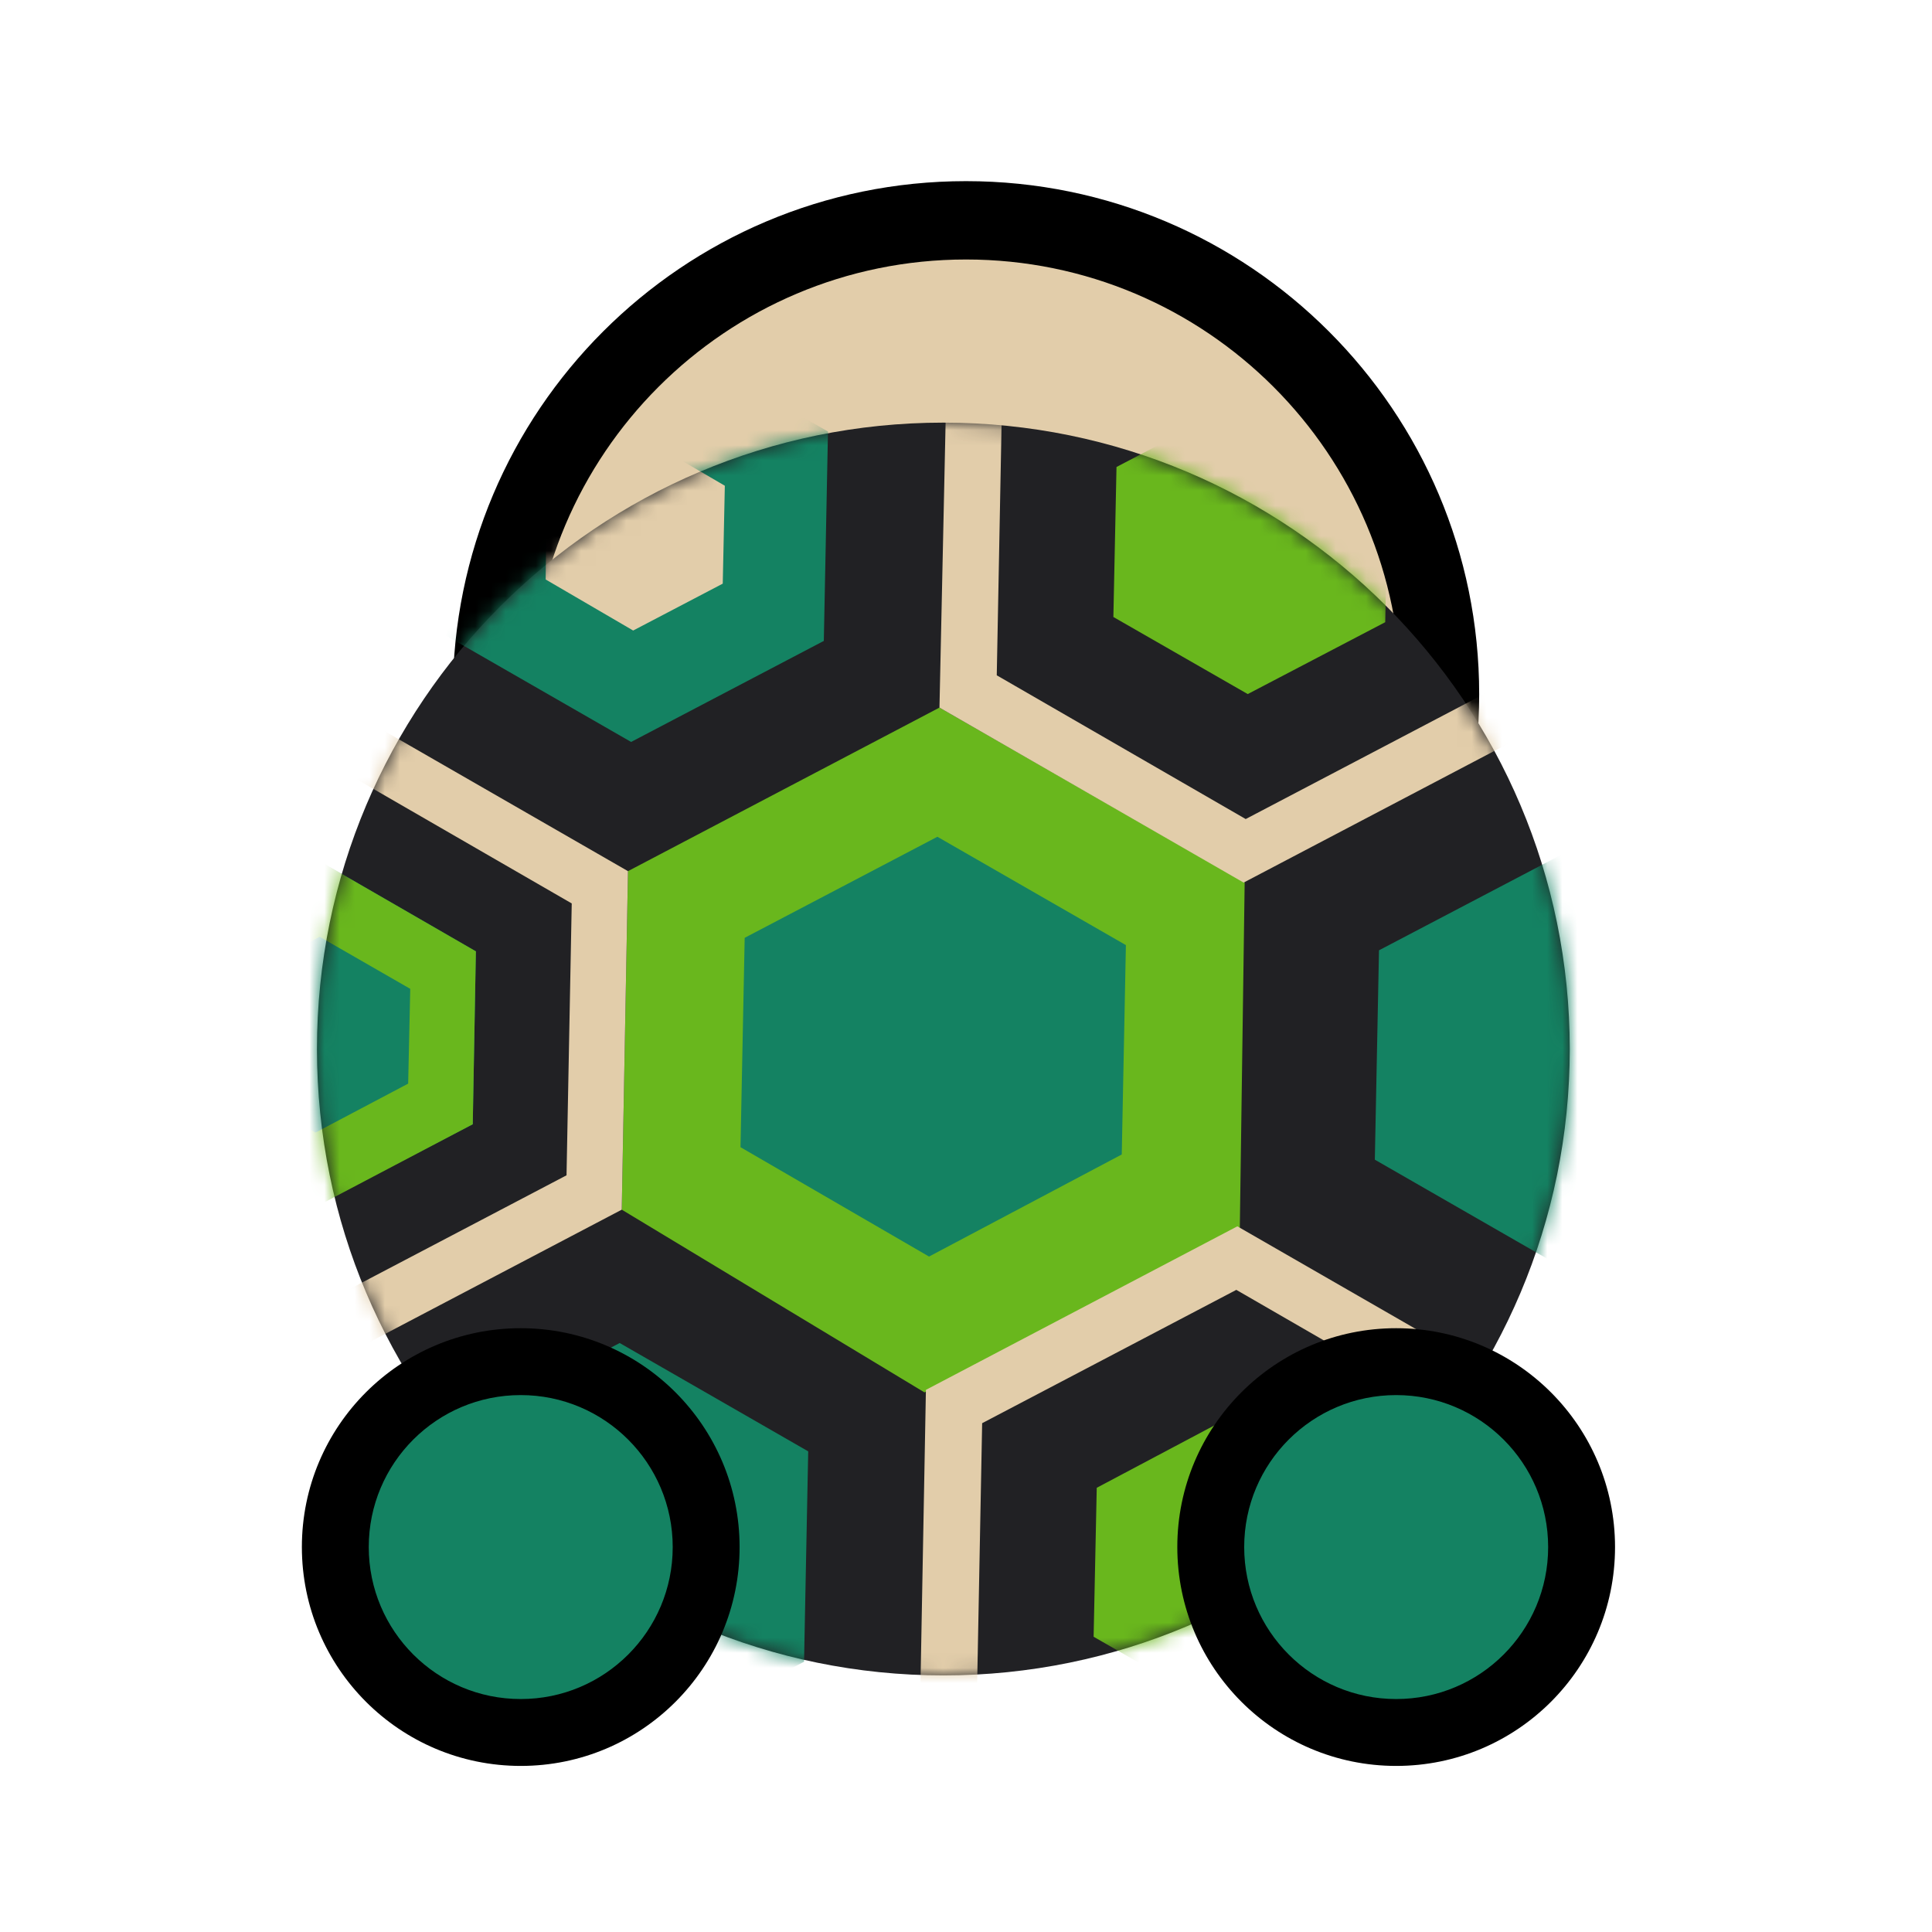 <svg width="128" height="128" viewBox="0 0 128 128" fill="none" xmlns="http://www.w3.org/2000/svg">
<path d="M32 46.502C32 63.899 46.103 78.002 63.5 78.001C80.897 78.001 95 63.897 95 46.5C95 29.103 80.897 15.001 63.5 15.001C46.103 15.002 32 29.105 32 46.502Z" fill="#E2CDAA"/>
<path fill-rule="evenodd" clip-rule="evenodd" d="M64 12.001C82.778 12.001 98 27.222 98 46C98 64.778 82.778 80.001 64 80.001C45.222 80.002 30 64.78 30 46.002C30 27.225 45.222 12.002 64 12.001ZM92.81 46C92.81 30.089 79.911 17.191 64 17.192C48.089 17.192 35.19 30.091 35.19 46.002C35.19 61.913 48.089 74.811 64 74.811C79.911 74.81 92.81 61.911 92.81 46Z" fill="black"/>
<path d="M62.5 111C39.58 111 21 92.408 21 69.5C21 46.592 39.58 28 62.5 28C85.42 28 104 46.592 104 69.5C104 92.408 85.42 111 62.5 111Z" fill="#212124"/>
<mask id="mask0" mask-type="alpha" maskUnits="userSpaceOnUse" x="21" y="28" width="83" height="83">
<path d="M62.5 111C39.58 111 21 92.408 21 69.5C21 46.592 39.58 28 62.5 28C85.42 28 104 46.592 104 69.5C104 92.408 85.42 111 62.5 111Z" fill="#2A292E"/>
</mask>
<g mask="url(#mask0)">
<path d="M41.607 57.715L62.242 46.88L82.462 58.474L82.141 81.348L61.248 92.249L41.193 80.143L41.607 57.715Z" fill="#69B71D"/>
<path d="M83.222 17.896L99.715 27.419L99.37 45.431L82.531 54.264L66.038 44.741L66.383 26.729L83.222 17.896ZM83.29 13.617L62.725 24.452L62.242 46.88L82.393 58.474L103.028 47.639L103.442 25.211L83.29 13.617Z" fill="#E2CDAA"/>
<path d="M21.386 50.332L37.879 59.855L37.534 77.867L20.695 86.7L4.133 77.246L4.547 59.165L21.386 50.332ZM21.454 46.122L0.82 56.957L0.406 79.385L20.557 90.979L41.192 80.144L41.606 57.716L21.454 46.122Z" fill="#E2CDAA"/>
<path d="M10.756 62.615L21.245 57.094L31.528 63.029L31.321 74.484L20.831 79.936L10.549 74.07L10.756 62.615Z" fill="#148262"/>
<path d="M21.177 62.062L27.18 65.513L27.042 71.793L20.9 75.037L14.896 71.586L15.034 65.306L21.177 62.062ZM21.245 57.094L10.756 62.615L10.549 74.07L20.831 80.005L31.321 74.484L31.528 63.029L21.245 57.094Z" fill="#69B71D"/>
<path d="M73.971 30.939L83.08 26.178L91.983 31.285L91.775 41.222L82.666 45.984L73.764 40.877L73.971 30.939Z" fill="#69B71D"/>
<path d="M49.337 62.133L62.104 55.438L74.594 62.616L74.319 76.487L61.551 83.25L49.06 76.004L49.337 62.133Z" fill="#148262"/>
<path d="M91.362 62.96L104.129 56.266L116.62 63.443L116.344 77.314L103.577 84.008L91.086 76.831L91.362 62.96Z" fill="#148262"/>
<path d="M29.598 28.108L42.365 21.414L54.856 28.591L54.58 42.462L41.813 49.156L29.322 41.979L29.598 28.108Z" fill="#148262"/>
<path d="M36.221 31.905L42.225 28.8L48.022 32.181L47.884 38.668L41.949 41.774L36.152 38.392L36.221 31.905Z" fill="#E2CDAA"/>
<path d="M81.909 85.457L98.403 94.98L98.058 112.992L81.219 121.825L64.725 112.302L65.07 94.29L81.909 85.457ZM81.978 81.247L61.344 92.082L60.93 114.51L81.081 126.104L101.715 115.269L102.129 92.841L81.978 81.247Z" fill="#E2CDAA"/>
<path d="M72.455 108.439L81.358 113.545L90.467 108.784L90.674 98.915L81.772 93.739L72.662 98.57L72.455 108.439Z" fill="#69B71D"/>
<path d="M28.012 109.544L40.503 116.79L53.27 110.096L53.546 96.156L41.055 88.978L28.288 95.673L28.012 109.544Z" fill="#148262"/>
<path d="M34.844 106.021L40.641 109.334L46.576 106.228L46.714 99.741L40.917 96.429L34.913 99.534L34.844 106.021Z" fill="#E2CDAA"/>
</g>
<path d="M22 102.495C22 109.399 27.596 114.996 34.5 114.998C41.404 114.999 47 109.404 47 102.5C47 95.596 41.404 89.999 34.5 89.998C27.596 89.996 22 95.591 22 102.495Z" fill="#148262"/>
<path fill-rule="evenodd" clip-rule="evenodd" d="M34.5 87.997C42.508 87.999 49 94.492 49 102.5C49 110.508 42.508 116.999 34.5 116.997C26.492 116.995 20 110.502 20 102.494C20 94.486 26.492 87.995 34.5 87.997ZM44.569 102.499C44.569 96.938 40.061 92.429 34.5 92.428C28.939 92.427 24.431 96.934 24.431 102.495C24.431 108.056 28.939 112.565 34.5 112.566C40.061 112.568 44.569 108.06 44.569 102.499Z" fill="black"/>
<path d="M80 102.495C80 109.399 85.596 114.996 92.5 114.998C99.404 114.999 105 109.404 105 102.5C105 95.596 99.404 89.999 92.5 89.998C85.596 89.996 80 95.591 80 102.495Z" fill="#148262"/>
<path fill-rule="evenodd" clip-rule="evenodd" d="M92.5 87.997C100.508 87.999 107 94.492 107 102.5C107 110.508 100.508 116.999 92.5 116.997C84.492 116.995 78 110.502 78 102.494C78 94.486 84.492 87.995 92.5 87.997ZM102.569 102.499C102.569 96.938 98.061 92.429 92.5 92.428C86.939 92.427 82.431 96.934 82.431 102.495C82.431 108.056 86.939 112.565 92.5 112.566C98.061 112.568 102.569 108.06 102.569 102.499Z" fill="black"/>
</svg>
